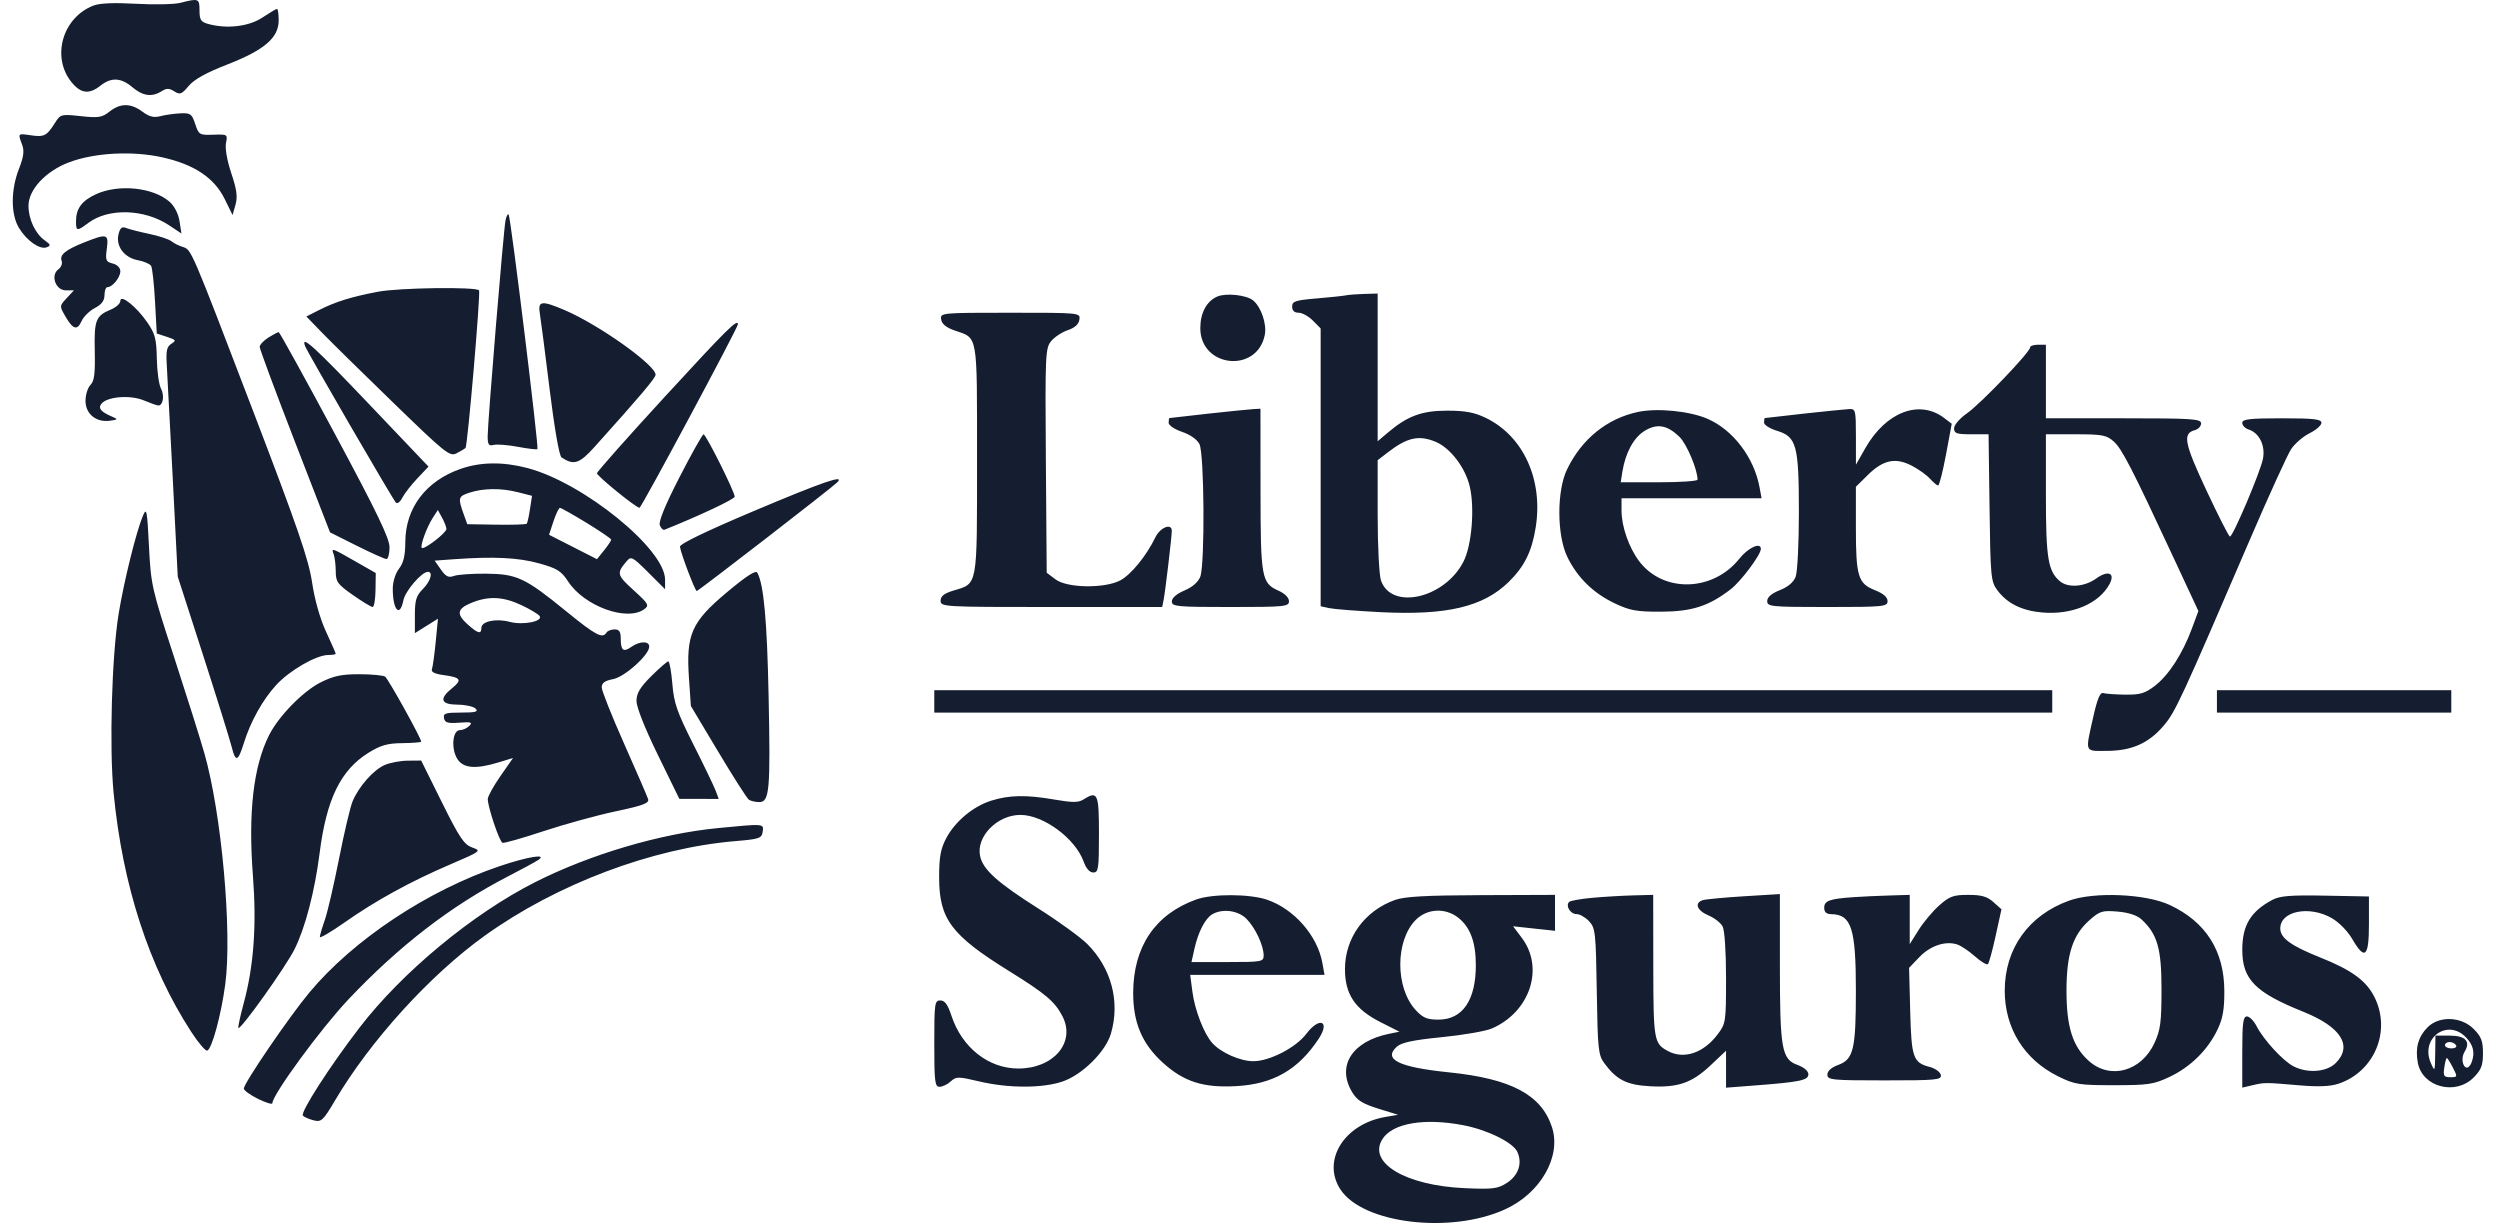 <svg width="139" height="68" viewBox="0 0 139 68" fill="none" xmlns="http://www.w3.org/2000/svg">
<path fill-rule="evenodd" clip-rule="evenodd" d="M10.037 0.156C9.698 0.243 8.588 0.268 7.571 0.21C6.352 0.141 5.542 0.175 5.194 0.31C3.457 0.986 2.839 3.204 3.999 4.596C4.507 5.207 4.966 5.254 5.586 4.762C6.185 4.286 6.731 4.314 7.363 4.851C7.94 5.341 8.449 5.411 8.982 5.074C9.262 4.898 9.405 4.899 9.691 5.08C10.008 5.28 10.101 5.245 10.49 4.779C10.791 4.417 11.467 4.041 12.64 3.585C14.701 2.782 15.495 2.1 15.495 1.134C15.495 0.782 15.454 0.493 15.403 0.493C15.353 0.493 14.988 0.71 14.594 0.973C13.842 1.475 12.618 1.621 11.577 1.332C11.167 1.219 11.093 1.103 11.093 0.579C11.093 -0.085 11.044 -0.105 10.037 0.156ZM6.09 6.204C5.675 6.533 5.478 6.565 4.493 6.458C3.397 6.339 3.362 6.349 3.053 6.838C2.6 7.557 2.455 7.631 1.716 7.522C0.98 7.414 0.989 7.405 1.229 8.042C1.36 8.392 1.318 8.714 1.052 9.394C0.594 10.569 0.597 11.925 1.059 12.681C1.494 13.391 2.22 13.896 2.597 13.75C2.836 13.658 2.82 13.601 2.494 13.37C1.963 12.995 1.584 12.19 1.584 11.44C1.584 10.543 2.544 9.514 3.835 9.026C5.26 8.488 7.37 8.376 9.036 8.75C10.811 9.149 11.917 9.891 12.496 11.072L12.931 11.958L13.093 11.386C13.219 10.943 13.166 10.548 12.861 9.634C12.628 8.939 12.507 8.25 12.564 7.958C12.661 7.47 12.649 7.462 11.861 7.49C11.092 7.517 11.05 7.493 10.854 6.896C10.669 6.334 10.59 6.276 10.035 6.301C9.697 6.316 9.196 6.386 8.922 6.458C8.549 6.554 8.297 6.492 7.917 6.208C7.274 5.728 6.691 5.727 6.09 6.204ZM5.34 10.797C4.545 11.162 4.226 11.595 4.226 12.308C4.226 12.861 4.278 12.867 4.918 12.389C6.036 11.555 8.032 11.616 9.402 12.526L10.089 12.983L9.981 12.296C9.915 11.88 9.696 11.454 9.426 11.217C8.516 10.418 6.597 10.221 5.34 10.797ZM28.106 12.255C27.996 12.796 27.111 23.521 27.114 24.263C27.116 24.721 27.177 24.809 27.443 24.738C27.623 24.691 28.23 24.738 28.794 24.843C29.357 24.949 29.846 25.006 29.881 24.971C29.968 24.883 28.392 12.037 28.28 11.924C28.231 11.874 28.152 12.023 28.106 12.255ZM6.591 13.016C6.426 13.679 6.9 14.322 7.66 14.466C8.001 14.53 8.334 14.673 8.401 14.782C8.468 14.891 8.566 15.782 8.619 16.762L8.716 18.544L9.281 18.729C9.787 18.894 9.813 18.933 9.529 19.113C9.275 19.273 9.224 19.499 9.271 20.262C9.304 20.785 9.455 23.653 9.607 26.636L9.883 32.06L11.288 36.417C12.061 38.814 12.779 41.12 12.885 41.542C13.1 42.398 13.236 42.351 13.561 41.308C13.931 40.118 14.6 38.916 15.345 38.099C16.096 37.276 17.584 36.417 18.259 36.417C18.482 36.417 18.665 36.386 18.665 36.348C18.665 36.311 18.422 35.755 18.125 35.115C17.794 34.4 17.495 33.346 17.352 32.383C17.161 31.105 16.558 29.352 14.091 22.901C10.583 13.731 10.648 13.881 10.152 13.727C9.943 13.663 9.662 13.521 9.527 13.411C9.392 13.301 8.837 13.118 8.294 13.004C7.751 12.89 7.172 12.742 7.006 12.675C6.781 12.585 6.677 12.67 6.591 13.016ZM4.7 13.471C3.648 13.886 3.3 14.169 3.428 14.505C3.483 14.649 3.401 14.859 3.247 14.973C2.795 15.307 3.089 16.143 3.659 16.143H4.111L3.706 16.578C3.303 17.012 3.303 17.016 3.633 17.587C4.06 18.326 4.293 18.392 4.54 17.846C4.649 17.604 4.98 17.28 5.275 17.126C5.653 16.928 5.81 16.716 5.81 16.406C5.81 16.164 5.884 15.966 5.974 15.966C6.251 15.966 6.691 15.424 6.691 15.083C6.691 14.89 6.521 14.716 6.267 14.652C5.886 14.555 5.853 14.473 5.938 13.832C6.049 13.001 5.958 12.974 4.7 13.471ZM21.017 16.22C19.528 16.503 18.647 16.778 17.718 17.25L17.035 17.597L17.894 18.485C18.366 18.974 20.155 20.733 21.869 22.394C24.792 25.228 25.01 25.401 25.39 25.201C25.614 25.083 25.835 24.953 25.882 24.91C25.997 24.806 26.731 16.257 26.635 16.143C26.462 15.939 22.188 15.997 21.017 16.22ZM67.68 16.488C67.089 16.744 66.737 17.398 66.737 18.242C66.737 20.442 69.896 20.775 70.323 18.62C70.441 18.022 70.123 17.079 69.677 16.706C69.313 16.401 68.17 16.277 67.68 16.488ZM74.837 16.42C74.692 16.452 73.959 16.53 73.208 16.593C72.021 16.692 71.843 16.752 71.843 17.048C71.843 17.273 71.966 17.388 72.204 17.388C72.402 17.388 72.758 17.585 72.996 17.825L73.428 18.261V25.985V33.708L73.912 33.813C74.179 33.87 75.467 33.971 76.775 34.037C80.433 34.221 82.46 33.744 83.876 32.363C84.754 31.507 85.171 30.668 85.385 29.323C85.807 26.681 84.707 24.258 82.624 23.241C81.987 22.93 81.483 22.835 80.472 22.833C79.053 22.831 78.251 23.128 77.15 24.065L76.598 24.534V20.427V16.321L75.849 16.342C75.438 16.353 74.982 16.389 74.837 16.42ZM6.691 16.732C6.691 16.874 6.456 17.088 6.168 17.208C5.32 17.563 5.231 17.793 5.269 19.528C5.296 20.774 5.243 21.188 5.029 21.404C4.877 21.557 4.754 21.954 4.754 22.288C4.754 23.014 5.346 23.497 6.107 23.393C6.553 23.332 6.568 23.31 6.251 23.174C5.602 22.898 5.437 22.697 5.646 22.442C5.973 22.045 7.254 21.948 8.002 22.264C8.37 22.419 8.732 22.546 8.807 22.546C9.068 22.546 9.153 21.983 8.949 21.599C8.835 21.386 8.732 20.639 8.719 19.937C8.699 18.846 8.624 18.557 8.191 17.927C7.588 17.048 6.691 16.334 6.691 16.732ZM30.015 17.433C30.069 17.751 30.314 19.649 30.56 21.651C30.827 23.819 31.094 25.349 31.22 25.432C31.908 25.888 32.211 25.79 33.072 24.832C35.622 21.995 36.45 21.015 36.45 20.834C36.45 20.295 33.293 18.052 31.399 17.244C30.107 16.693 29.896 16.722 30.015 17.433ZM52.329 17.762C52.367 18.014 52.608 18.212 53.072 18.372C54.389 18.827 54.323 18.448 54.323 25.557C54.323 32.721 54.377 32.424 52.999 32.84C52.491 32.994 52.298 33.149 52.298 33.401C52.298 33.741 52.457 33.75 58.457 33.75H64.617L64.698 33.35C64.79 32.894 65.152 29.834 65.152 29.514C65.152 29.064 64.503 29.324 64.235 29.882C63.75 30.891 62.889 31.948 62.294 32.266C61.425 32.73 59.332 32.7 58.687 32.214L58.197 31.844L58.15 25.617C58.107 19.742 58.123 19.366 58.436 18.976C58.619 18.748 59.036 18.471 59.363 18.36C59.757 18.227 59.977 18.029 60.014 17.774C60.07 17.388 60.069 17.388 56.172 17.388C52.311 17.388 52.274 17.392 52.329 17.762ZM36.978 22.043C34.896 24.309 33.192 26.23 33.192 26.314C33.192 26.469 35.372 28.239 35.557 28.234C35.661 28.232 41.028 18.223 41.028 18.031C41.028 17.696 40.42 18.298 36.978 22.043ZM14.923 18.768C14.656 18.935 14.439 19.169 14.439 19.288C14.439 19.407 15.319 21.776 16.394 24.552L18.349 29.599L19.83 30.34C20.645 30.748 21.389 31.082 21.485 31.082C21.58 31.082 21.658 30.791 21.658 30.434C21.658 29.932 20.972 28.508 18.621 24.127C16.95 21.014 15.544 18.466 15.495 18.466C15.447 18.465 15.189 18.601 14.923 18.768ZM16.965 19.249C17.097 19.595 21.829 27.75 22.011 27.945C22.09 28.029 22.25 27.908 22.367 27.678C22.485 27.447 22.86 26.963 23.203 26.601L23.825 25.944L20.516 22.466C17.456 19.251 16.708 18.573 16.965 19.249ZM112.872 19.319C112.872 19.58 110.127 22.447 109.369 22.977C108.96 23.264 108.646 23.627 108.646 23.815C108.646 24.098 108.787 24.146 109.605 24.146H110.564L110.618 28.224C110.668 32.046 110.694 32.334 111.042 32.803C111.589 33.545 112.397 33.95 113.533 34.053C115.195 34.204 116.713 33.564 117.294 32.467C117.618 31.857 117.208 31.69 116.551 32.163C115.9 32.631 114.991 32.701 114.534 32.318C113.871 31.763 113.752 31.039 113.752 27.531V24.146H115.415C116.891 24.146 117.129 24.192 117.524 24.547C117.982 24.958 118.527 26.017 120.874 31.061L122.231 33.974L121.859 34.973C121.342 36.364 120.58 37.539 119.811 38.132C119.267 38.551 118.994 38.632 118.172 38.622C117.63 38.615 117.076 38.576 116.942 38.536C116.764 38.483 116.61 38.852 116.38 39.885C115.934 41.878 115.883 41.753 117.142 41.749C118.534 41.744 119.472 41.325 120.313 40.333C120.953 39.577 121.272 38.888 125.115 29.954C126.16 27.525 127.182 25.284 127.386 24.975C127.589 24.666 128.052 24.266 128.414 24.087C128.776 23.908 129.072 23.648 129.072 23.509C129.072 23.305 128.653 23.257 126.871 23.257C125.078 23.257 124.67 23.305 124.67 23.512C124.67 23.652 124.83 23.818 125.027 23.881C125.615 24.07 125.958 24.767 125.823 25.498C125.69 26.211 124.153 29.838 123.984 29.835C123.926 29.834 123.337 28.677 122.675 27.262C121.443 24.628 121.342 24.098 122.034 23.916C122.225 23.865 122.381 23.696 122.381 23.541C122.381 23.289 121.897 23.257 118.067 23.257H113.752V21.212V19.167H113.312C113.07 19.167 112.872 19.235 112.872 19.319ZM67.177 22.999C66.015 23.127 65.044 23.236 65.02 23.244C64.996 23.251 64.976 23.37 64.976 23.509C64.976 23.648 65.313 23.874 65.724 24.012C66.178 24.165 66.558 24.433 66.69 24.694C66.96 25.228 66.998 31.366 66.736 32.062C66.624 32.359 66.301 32.642 65.858 32.83C65.421 33.015 65.155 33.245 65.154 33.439C65.152 33.724 65.424 33.75 68.41 33.75C71.442 33.75 71.667 33.727 71.667 33.426C71.667 33.232 71.439 33.001 71.097 32.848C70.137 32.42 70.088 32.148 70.085 27.214L70.082 22.724L69.686 22.746C69.468 22.758 68.339 22.872 67.177 22.999ZM91.076 22.903C89.351 23.269 87.946 24.405 87.128 26.097C86.55 27.293 86.558 29.762 87.145 30.968C87.704 32.117 88.591 32.983 89.789 33.551C90.627 33.948 91.007 34.016 92.358 34.01C94.072 34.003 95.009 33.701 96.223 32.766C96.799 32.323 97.904 30.844 97.904 30.518C97.904 30.125 97.199 30.447 96.709 31.063C95.241 32.907 92.477 32.977 91.139 31.205C90.567 30.448 90.157 29.272 90.157 28.392V27.703H94.05H97.944L97.829 27.085C97.522 25.432 96.358 23.903 94.937 23.285C93.945 22.854 92.144 22.676 91.076 22.903ZM100.282 22.999C99.12 23.127 98.149 23.236 98.125 23.244C98.1 23.251 98.081 23.365 98.081 23.496C98.081 23.627 98.404 23.832 98.799 23.952C99.89 24.282 100.018 24.756 100.018 28.486C100.018 30.195 99.938 31.805 99.84 32.063C99.725 32.37 99.417 32.632 98.96 32.813C98.493 32.999 98.257 33.203 98.257 33.421C98.257 33.729 98.466 33.75 101.602 33.75C104.739 33.75 104.948 33.729 104.948 33.421C104.948 33.203 104.712 32.999 104.245 32.813C103.306 32.441 103.187 32.05 103.187 29.328V27.064L103.851 26.409C104.702 25.57 105.385 25.424 106.287 25.889C106.664 26.083 107.124 26.411 107.308 26.617C107.493 26.823 107.696 26.992 107.76 26.992C107.824 26.992 108.021 26.22 108.197 25.277L108.517 23.561L108.099 23.243C106.719 22.192 104.855 22.904 103.71 24.921L103.19 25.836L103.189 24.28C103.187 22.778 103.173 22.724 102.791 22.746C102.573 22.758 101.444 22.872 100.282 22.999ZM93.374 24.285C93.778 24.673 94.383 26.102 94.383 26.669C94.383 26.749 93.421 26.814 92.247 26.814H90.111L90.205 26.226C90.373 25.18 90.826 24.341 91.423 23.968C92.124 23.531 92.684 23.622 93.374 24.285ZM37.785 26.523C36.989 28.072 36.608 29 36.685 29.202C36.749 29.372 36.869 29.485 36.95 29.452C38.863 28.686 40.849 27.751 40.85 27.616C40.853 27.351 39.252 24.146 39.118 24.15C39.055 24.151 38.455 25.219 37.785 26.523ZM79.83 24.569C80.641 24.911 81.468 25.995 81.717 27.044C82.001 28.241 81.832 30.311 81.375 31.215C80.339 33.266 77.362 33.954 76.783 32.276C76.681 31.982 76.598 30.356 76.598 28.664V25.587L77.175 25.142C78.247 24.317 78.899 24.176 79.83 24.569ZM25.608 26.07C23.674 26.745 22.542 28.245 22.535 30.14C22.532 30.889 22.437 31.293 22.187 31.616C21.99 31.869 21.841 32.341 21.838 32.713C21.831 33.916 22.232 34.368 22.428 33.378C22.53 32.859 23.447 31.794 23.79 31.794C24.096 31.794 23.942 32.316 23.507 32.755C23.142 33.124 23.067 33.37 23.067 34.201V35.202L23.709 34.801L24.351 34.4L24.225 35.694C24.155 36.405 24.06 37.088 24.014 37.211C23.957 37.361 24.171 37.468 24.657 37.534C25.626 37.665 25.713 37.797 25.136 38.263C24.399 38.858 24.504 39.173 25.441 39.179C25.874 39.181 26.325 39.281 26.444 39.401C26.614 39.572 26.445 39.619 25.643 39.619C24.769 39.619 24.634 39.662 24.687 39.93C24.736 40.182 24.897 40.23 25.536 40.181C26.189 40.13 26.285 40.161 26.098 40.356C25.973 40.486 25.735 40.593 25.57 40.595C25.155 40.597 25.069 41.644 25.436 42.21C25.767 42.719 26.449 42.774 27.704 42.393L28.524 42.144L27.82 43.156C27.433 43.713 27.118 44.285 27.12 44.428C27.124 44.885 27.771 46.804 27.94 46.861C28.029 46.891 29.055 46.6 30.218 46.214C31.382 45.828 33.186 45.332 34.228 45.111C35.761 44.786 36.105 44.657 36.035 44.432C35.988 44.279 35.388 42.894 34.703 41.354C34.017 39.814 33.456 38.402 33.456 38.217C33.456 37.971 33.627 37.847 34.082 37.761C34.737 37.637 36.097 36.416 36.097 35.951C36.097 35.63 35.568 35.638 35.103 35.967C34.658 36.281 34.513 36.166 34.513 35.498C34.513 35.118 34.429 34.995 34.171 34.995C33.983 34.995 33.78 35.075 33.72 35.172C33.503 35.527 33.124 35.327 31.5 34.003C29.195 32.124 28.745 31.912 27.029 31.896C26.254 31.889 25.45 31.945 25.241 32.022C24.94 32.134 24.789 32.06 24.514 31.667L24.167 31.171L25.246 31.093C27.44 30.934 28.815 31 29.966 31.321C30.98 31.603 31.204 31.743 31.595 32.34C32.491 33.708 34.871 34.571 35.818 33.872C36.11 33.657 36.063 33.574 35.222 32.81C34.297 31.97 34.273 31.871 34.836 31.21C35.09 30.911 35.161 30.948 36.042 31.826L36.978 32.76V32.227C36.978 30.525 32.431 26.839 29.325 26.023C27.966 25.666 26.721 25.681 25.608 26.07ZM41.908 28.415C39.242 29.541 37.783 30.247 37.805 30.4C37.865 30.803 38.645 32.861 38.739 32.86C38.833 32.859 46.252 27.122 46.555 26.816C47.007 26.36 45.76 26.789 41.908 28.415ZM28.799 27.368L29.58 27.567L29.468 28.302C29.407 28.706 29.326 29.073 29.287 29.118C29.248 29.162 28.489 29.187 27.599 29.172L25.981 29.145L25.77 28.558C25.456 27.682 25.481 27.593 26.105 27.392C26.884 27.139 27.863 27.13 28.799 27.368ZM7.945 28.681C7.578 29.546 6.899 32.287 6.6 34.105C6.214 36.454 6.07 41.555 6.318 44.103C6.817 49.235 8.283 53.747 10.625 57.36C11.021 57.972 11.425 58.447 11.521 58.415C11.782 58.327 12.293 56.449 12.523 54.735C12.916 51.805 12.319 45.212 11.358 41.862C11.119 41.029 10.354 38.602 9.659 36.47C8.44 32.734 8.39 32.514 8.283 30.371C8.182 28.349 8.151 28.196 7.945 28.681ZM32.616 29.072C33.368 29.532 33.984 29.952 33.984 30.006C33.983 30.06 33.805 30.326 33.587 30.598L33.192 31.091L31.859 30.412L30.526 29.733L30.773 28.985C30.909 28.573 31.071 28.237 31.134 28.237C31.196 28.237 31.863 28.613 32.616 29.072ZM24.822 29.409C24.828 29.619 23.573 30.586 23.452 30.463C23.346 30.356 23.729 29.306 24.061 28.794L24.345 28.357L24.58 28.786C24.71 29.022 24.818 29.302 24.822 29.409ZM18.549 30.806C18.613 30.974 18.666 31.405 18.667 31.764C18.669 32.351 18.763 32.482 19.62 33.083C20.143 33.45 20.638 33.749 20.719 33.749C20.8 33.748 20.872 33.323 20.879 32.804L20.892 31.86L19.822 31.249C18.431 30.454 18.413 30.447 18.549 30.806ZM40.415 32.932C38.444 34.583 38.14 35.27 38.306 37.701L38.412 39.252L39.931 41.792C40.766 43.189 41.533 44.39 41.635 44.462C41.737 44.534 41.995 44.594 42.209 44.596C42.786 44.599 42.843 43.961 42.734 38.68C42.648 34.486 42.464 32.485 42.106 31.839C42.022 31.687 41.491 32.03 40.415 32.932ZM28.988 33.644C29.485 33.878 29.943 34.154 30.007 34.258C30.189 34.555 29.065 34.77 28.345 34.576C27.586 34.371 26.765 34.544 26.765 34.909C26.765 35.275 26.579 35.231 26.017 34.731C25.363 34.15 25.407 33.85 26.193 33.525C27.15 33.128 27.964 33.163 28.988 33.644ZM36.215 37.591C35.587 38.216 35.392 38.541 35.388 38.969C35.385 39.31 35.851 40.487 36.577 41.972L37.77 44.415L38.867 44.418L39.963 44.42L39.788 43.957C39.692 43.702 39.135 42.545 38.55 41.387C37.642 39.586 37.472 39.099 37.383 38.027C37.326 37.337 37.224 36.773 37.158 36.773C37.091 36.773 36.666 37.141 36.215 37.591ZM17.823 37.943C16.847 38.434 15.496 39.816 14.966 40.865C14.088 42.603 13.792 45.174 14.063 48.7C14.274 51.447 14.11 53.716 13.55 55.781C13.354 56.504 13.221 57.122 13.255 57.155C13.377 57.279 15.883 53.765 16.375 52.78C16.974 51.581 17.501 49.56 17.773 47.417C18.153 44.432 18.94 42.816 20.483 41.857C21.164 41.434 21.539 41.327 22.375 41.319C22.948 41.313 23.418 41.275 23.418 41.235C23.421 41.048 21.582 37.736 21.412 37.62C21.305 37.549 20.659 37.489 19.976 37.487C18.99 37.485 18.546 37.579 17.823 37.943ZM51.946 38.996V39.619H83.025H114.105V38.996V38.374H83.025H51.946V38.996ZM123.261 38.996V39.619H129.776H136.292V38.996V38.374H129.776H123.261V38.996ZM21.385 42.536C20.758 42.812 19.945 43.733 19.605 44.551C19.474 44.867 19.134 46.308 18.849 47.752C18.564 49.196 18.208 50.728 18.058 51.156C17.907 51.584 17.784 52.006 17.784 52.094C17.784 52.181 18.398 51.822 19.149 51.294C20.89 50.071 22.81 49.016 25.032 48.063C26.76 47.321 26.779 47.306 26.255 47.121C25.803 46.962 25.549 46.583 24.57 44.61L23.417 42.286L22.67 42.293C22.259 42.297 21.681 42.406 21.385 42.536ZM55.115 44.516C54.104 44.833 53.099 45.673 52.604 46.616C52.297 47.2 52.216 47.653 52.216 48.777C52.216 51.101 52.88 51.99 56.122 54.002C58.138 55.253 58.657 55.694 59.076 56.511C59.816 57.956 58.584 59.41 56.619 59.41C54.96 59.41 53.483 58.244 52.901 56.475C52.697 55.853 52.531 55.624 52.284 55.624C51.967 55.624 51.946 55.776 51.946 58.025C51.946 60.15 51.979 60.426 52.24 60.426C52.401 60.426 52.681 60.292 52.86 60.128C53.166 59.849 53.268 59.849 54.459 60.13C56.075 60.512 57.974 60.512 59.084 60.13C60.182 59.752 61.472 58.473 61.767 57.471C62.289 55.697 61.795 53.826 60.449 52.483C60.073 52.108 58.846 51.218 57.721 50.507C55.457 49.074 54.658 48.355 54.495 47.603C54.26 46.522 55.443 45.309 56.733 45.309C58.019 45.309 59.791 46.619 60.254 47.913C60.389 48.29 60.586 48.511 60.785 48.511C61.073 48.511 61.102 48.313 61.102 46.377C61.102 44.098 61.034 43.949 60.227 44.458C59.96 44.627 59.616 44.627 58.642 44.458C57.069 44.185 56.118 44.201 55.115 44.516ZM39.913 46.042C36.684 46.356 32.797 47.508 29.74 49.055C26.271 50.812 22.353 54.058 19.989 57.136C18.326 59.3 16.676 61.868 16.843 62.032C16.925 62.113 17.198 62.231 17.449 62.293C17.865 62.397 17.969 62.3 18.622 61.194C20.587 57.865 23.903 54.215 26.948 52.028C30.95 49.154 36.252 47.154 40.896 46.765C42.226 46.654 42.353 46.609 42.405 46.243C42.469 45.788 42.502 45.791 39.913 46.042ZM27.799 48.152C23.788 49.501 19.643 52.251 17.201 55.184C16.068 56.545 13.556 60.227 13.557 60.524C13.558 60.627 13.915 60.886 14.351 61.1C14.787 61.313 15.143 61.422 15.143 61.34C15.143 60.871 17.843 57.184 19.369 55.571C22.193 52.584 25.081 50.358 28.262 48.718C29.036 48.319 29.789 47.91 29.934 47.81C30.451 47.452 29.36 47.627 27.799 48.152ZM66.508 50.012C64.229 50.833 63.017 52.624 63.005 55.19C62.998 56.854 63.498 58.036 64.653 59.085C65.822 60.146 66.902 60.491 68.739 60.389C70.793 60.274 72.179 59.479 73.314 57.763C73.976 56.761 73.365 56.511 72.63 57.483C72.055 58.245 70.588 59.003 69.689 59.003C68.955 59.003 67.885 58.53 67.404 57.993C66.938 57.473 66.432 56.166 66.297 55.135L66.175 54.202H69.909H73.644L73.523 53.535C73.249 52.023 71.955 50.543 70.457 50.027C69.49 49.694 67.412 49.686 66.508 50.012ZM77.56 50.038C75.868 50.645 74.782 52.146 74.78 53.881C74.778 55.278 75.339 56.117 76.753 56.83L77.808 57.363L77.251 57.475C75.171 57.895 74.299 59.267 75.182 60.728C75.452 61.176 75.76 61.37 76.629 61.64L77.733 61.982L77.03 62.102C74.735 62.493 73.474 64.526 74.529 66.135C75.773 68.033 80.631 68.623 83.671 67.245C85.654 66.346 86.823 64.304 86.29 62.671C85.701 60.868 84.024 59.976 80.56 59.622C77.774 59.337 76.889 58.903 77.659 58.199C77.915 57.965 78.562 57.827 80.162 57.667C81.35 57.549 82.598 57.333 82.937 57.188C85.068 56.273 85.88 53.823 84.61 52.141L84.127 51.501L85.293 51.627L86.459 51.753V50.754V49.755L82.365 49.77C79.287 49.78 78.094 49.847 77.56 50.038ZM88.542 49.917C87.896 49.975 87.312 50.079 87.244 50.148C87.031 50.363 87.311 50.823 87.655 50.823C87.835 50.823 88.15 51.003 88.354 51.223C88.703 51.597 88.73 51.846 88.781 55.123C88.831 58.332 88.866 58.663 89.199 59.113C89.887 60.043 90.437 60.321 91.731 60.395C93.291 60.484 94.069 60.215 95.121 59.22L95.968 58.421V59.448V60.475L97.508 60.357C100.082 60.16 100.546 60.065 100.546 59.73C100.546 59.55 100.303 59.342 99.935 59.208C99.062 58.889 98.963 58.326 98.962 53.69L98.961 49.71L96.98 49.832C95.891 49.899 94.86 49.995 94.691 50.045C94.189 50.192 94.338 50.621 94.985 50.894C95.316 51.034 95.672 51.31 95.777 51.507C95.888 51.716 95.968 52.919 95.968 54.38C95.968 56.828 95.955 56.909 95.498 57.514C94.717 58.549 93.626 58.916 92.742 58.441C91.957 58.018 91.929 57.858 91.923 53.712L91.918 49.755L90.817 49.783C90.212 49.799 89.188 49.859 88.542 49.917ZM103.099 49.879C101.733 49.97 101.426 50.078 101.426 50.47C101.426 50.715 101.547 50.824 101.822 50.828C102.939 50.844 103.187 51.617 103.187 55.076C103.187 58.348 103.056 58.9 102.203 59.211C101.823 59.35 101.602 59.548 101.602 59.75C101.602 60.047 101.838 60.07 104.785 60.07C107.676 60.07 107.962 60.043 107.91 59.77C107.879 59.605 107.606 59.406 107.303 59.326C106.366 59.081 106.274 58.819 106.207 56.202L106.145 53.811L106.724 53.208C107.325 52.581 108.165 52.301 108.818 52.511C109.027 52.578 109.472 52.876 109.808 53.174C110.144 53.472 110.468 53.665 110.529 53.604C110.589 53.543 110.784 52.832 110.96 52.024L111.282 50.556L110.834 50.156C110.488 49.846 110.172 49.755 109.435 49.755C108.611 49.755 108.393 49.834 107.829 50.334C107.469 50.651 106.952 51.267 106.678 51.702L106.181 52.493V51.124V49.755L105.08 49.788C104.475 49.805 103.583 49.846 103.099 49.879ZM115.043 50.075C112.792 50.885 111.463 52.743 111.463 55.081C111.463 57.167 112.546 58.909 114.419 59.838C115.352 60.301 115.579 60.337 117.538 60.337C119.448 60.337 119.746 60.292 120.632 59.873C121.792 59.323 122.75 58.38 123.288 57.257C123.587 56.633 123.677 56.131 123.673 55.1C123.665 52.863 122.645 51.256 120.635 50.316C119.308 49.695 116.443 49.572 115.043 50.075ZM126.343 50.033C125.134 50.676 124.67 51.449 124.671 52.814C124.672 54.454 125.388 55.18 128.062 56.253C130.155 57.093 130.822 58.142 129.872 59.1C129.367 59.61 128.296 59.693 127.509 59.282C126.922 58.975 125.853 57.81 125.468 57.058C125.315 56.758 125.072 56.514 124.929 56.514C124.716 56.514 124.67 56.867 124.67 58.492V60.471L125.242 60.338C125.923 60.18 125.928 60.18 127.852 60.345C128.889 60.434 129.566 60.407 130.014 60.257C132.019 59.589 132.963 57.324 132.022 55.441C131.562 54.522 130.75 53.93 128.984 53.227C127.377 52.586 126.783 52.153 126.783 51.621C126.783 50.656 128.384 50.332 129.638 51.043C130.04 51.271 130.527 51.765 130.779 52.199C131.484 53.415 131.713 53.219 131.713 51.401L131.713 49.844L129.292 49.798C127.36 49.761 126.764 49.809 126.343 50.033ZM69.308 51.091C69.798 51.586 70.259 52.573 70.259 53.129C70.259 53.471 70.152 53.49 68.252 53.49H66.246L66.409 52.76C66.617 51.824 67.006 51.067 67.397 50.837C67.969 50.501 68.837 50.616 69.308 51.091ZM81.086 51.03C81.751 51.559 82.056 52.39 82.056 53.668C82.056 55.615 81.317 56.691 79.981 56.691C79.347 56.691 79.115 56.594 78.716 56.163C77.57 54.925 77.57 52.304 78.714 51.148C79.347 50.508 80.365 50.458 81.086 51.03ZM119.051 51.104C119.948 51.923 120.18 52.724 120.18 55.002C120.18 56.82 120.123 57.26 119.795 57.976C119.068 59.567 117.337 60.05 116.147 58.995C115.244 58.194 114.897 57.11 114.897 55.091C114.897 53.058 115.244 51.987 116.169 51.167C116.747 50.655 116.885 50.612 117.74 50.684C118.329 50.733 118.816 50.889 119.051 51.104ZM134.97 57.121C134.452 57.644 134.279 58.273 134.43 59.086C134.682 60.444 136.524 60.93 137.538 59.906C137.959 59.481 138.053 59.236 138.053 58.559C138.053 57.881 137.959 57.637 137.538 57.211C136.847 56.514 135.614 56.47 134.97 57.121ZM137.092 57.661C137.521 58.095 137.623 58.537 137.417 59.078C137.359 59.232 137.248 59.359 137.172 59.359C136.915 59.359 136.824 58.814 137.027 58.486C137.384 57.908 137.089 57.581 136.209 57.581H135.411L135.397 58.603C135.383 59.601 135.377 59.613 135.152 59.097C134.557 57.732 136.06 56.62 137.092 57.661ZM136.556 58.114C136.616 58.212 136.501 58.292 136.302 58.292C136.103 58.292 135.939 58.212 135.939 58.114C135.939 58.016 136.054 57.936 136.193 57.936C136.333 57.936 136.496 58.016 136.556 58.114ZM136.38 59.359C136.646 59.879 136.642 59.892 136.239 59.892C135.879 59.892 135.835 59.823 135.902 59.359C135.945 59.066 136.008 58.825 136.043 58.825C136.078 58.825 136.23 59.066 136.38 59.359ZM81.359 62.562C82.708 62.82 84.13 63.523 84.367 64.049C84.655 64.686 84.421 65.363 83.769 65.778C83.27 66.097 82.989 66.131 81.44 66.062C78.139 65.916 76.014 64.642 76.871 63.322C77.439 62.445 79.197 62.147 81.359 62.562Z" fill="#141E30"/>
</svg>

